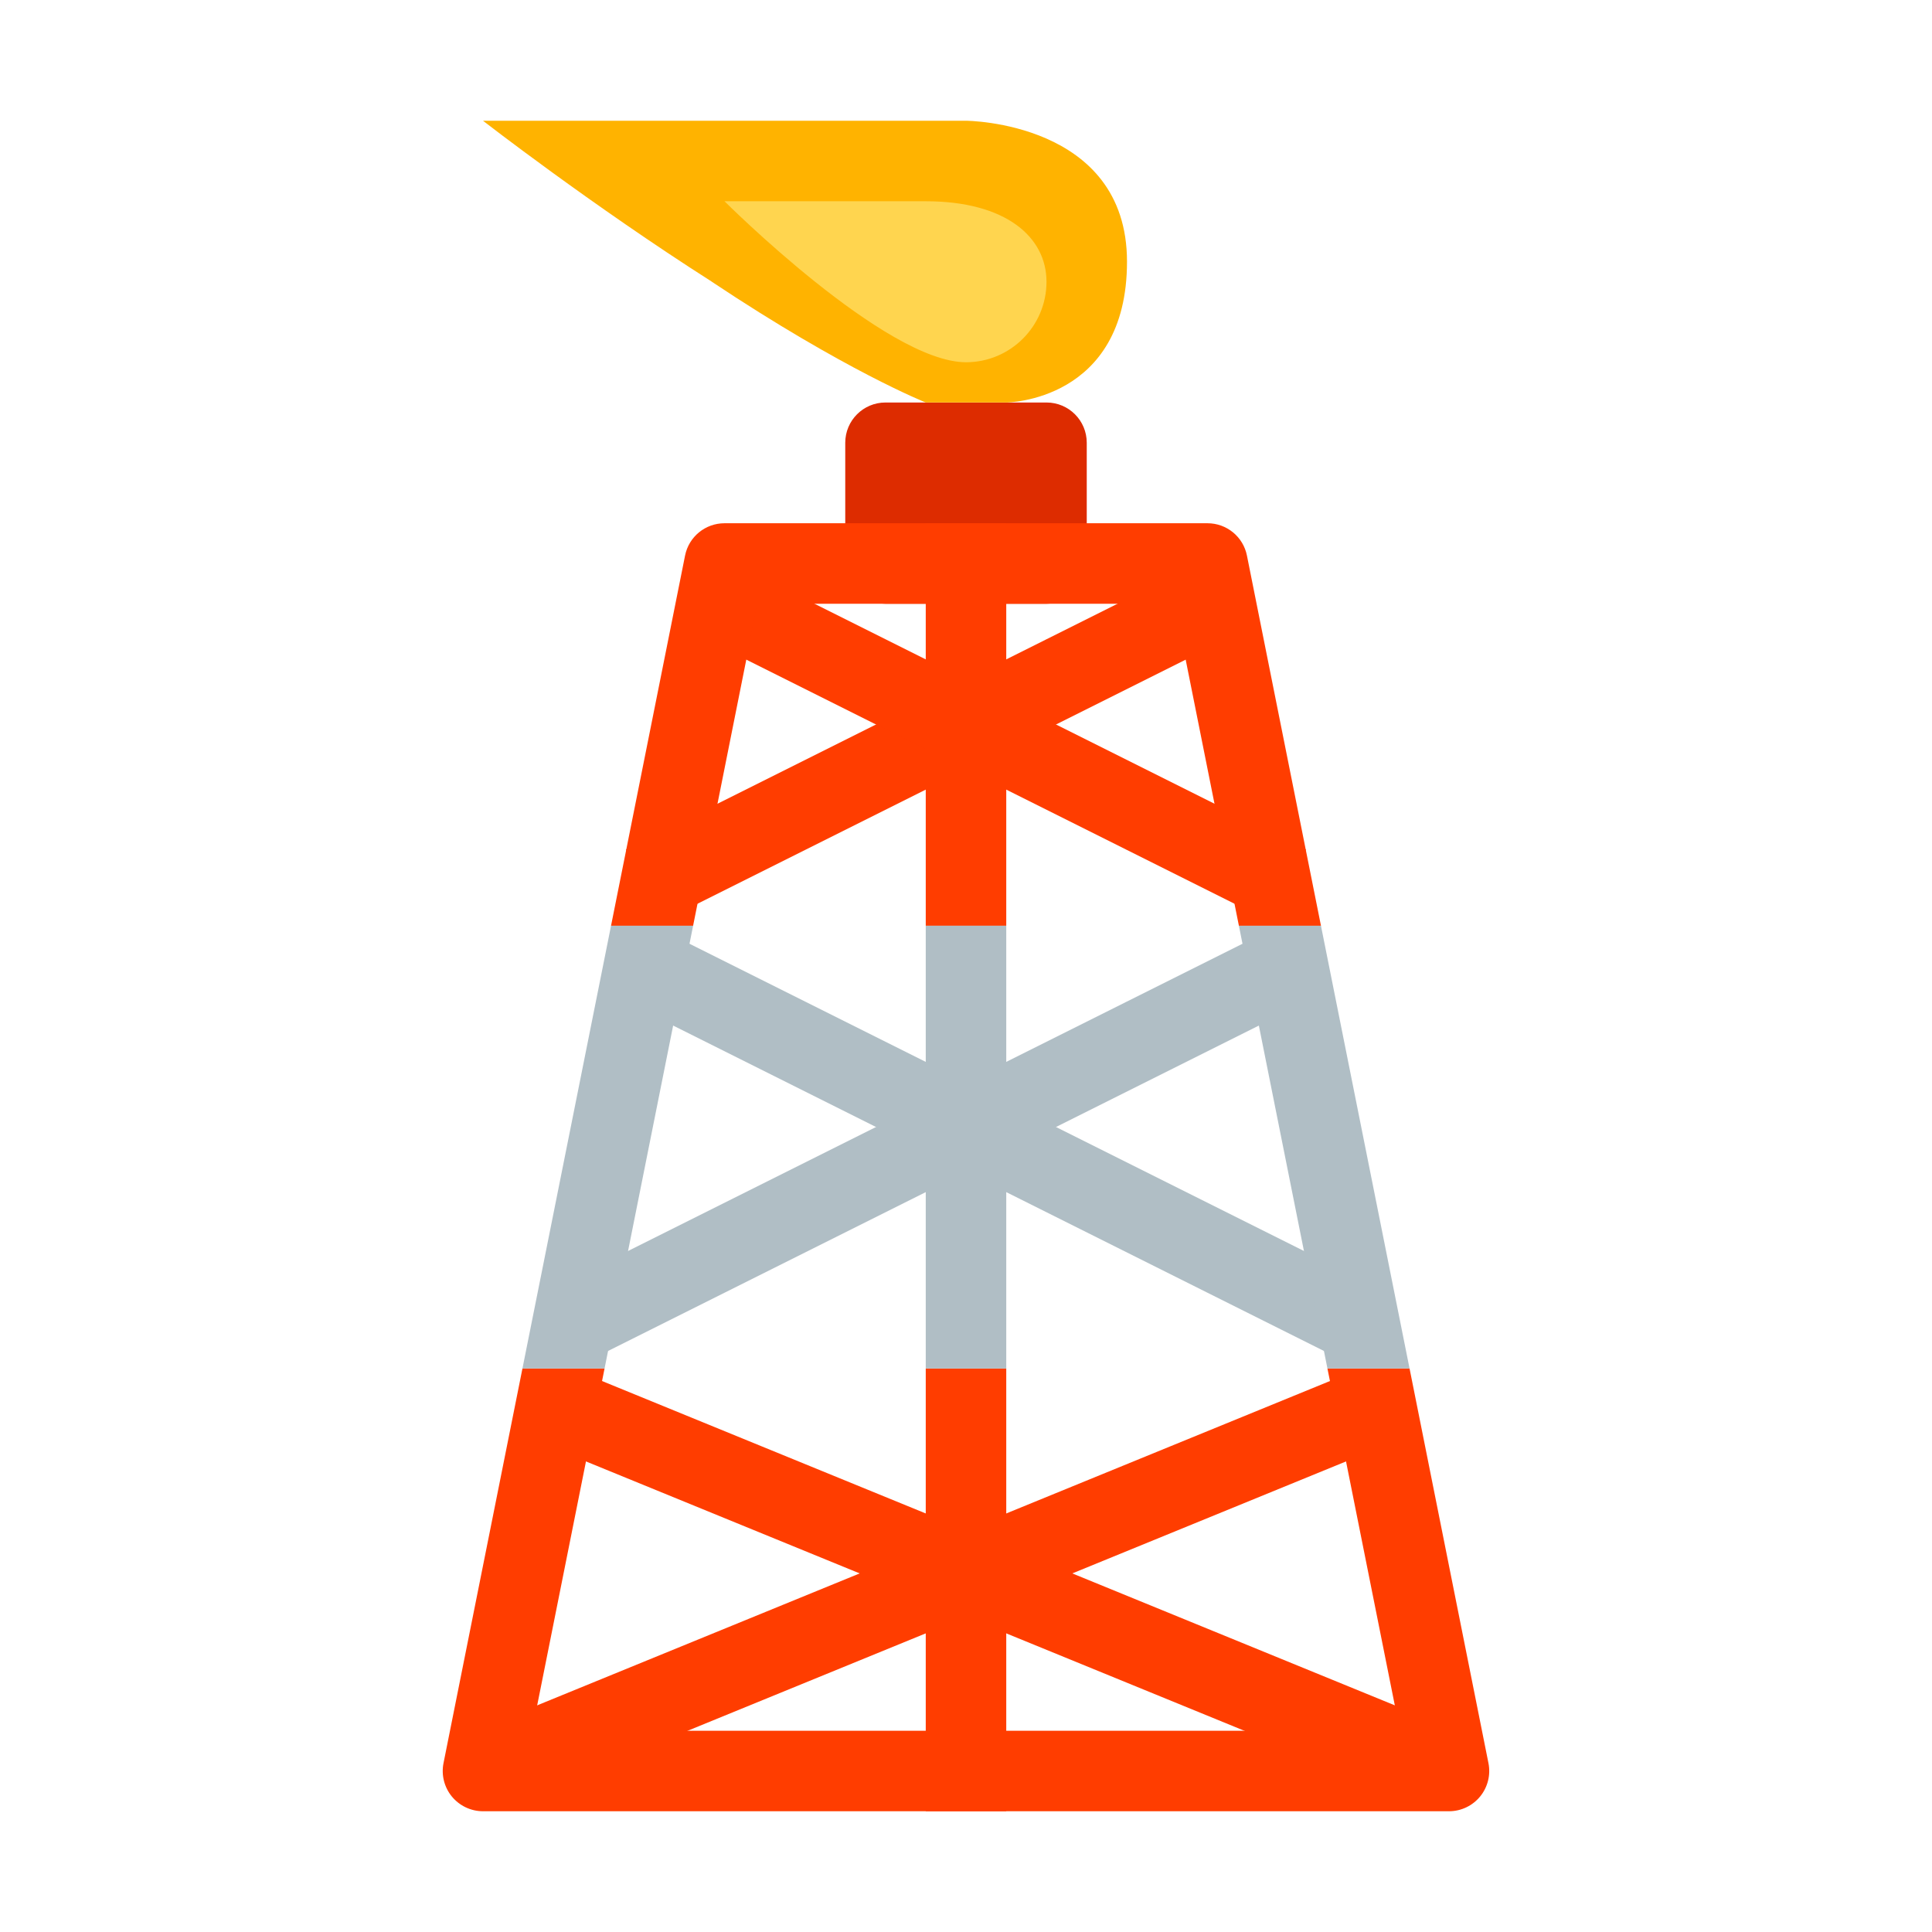 <?xml version="1.0" encoding="utf-8"?>
<!-- Generator: Adobe Illustrator 15.0.0, SVG Export Plug-In . SVG Version: 6.00 Build 0)  -->
<!DOCTYPE svg PUBLIC "-//W3C//DTD SVG 1.1//EN" "http://www.w3.org/Graphics/SVG/1.1/DTD/svg11.dtd">
<svg version="1.1"  xmlns="http://www.w3.org/2000/svg" xmlns:xlink="http://www.w3.org/1999/xlink" x="0px" y="0px"
	 width="48px" height="48px" viewBox="0 0 48 48" enable-background="new 0 0 48 48" xml:space="preserve">
<path fill="#DD2C00" d="M27,14c0,0.552-0.447,1-1,1h-4c-0.553,0-1-0.448-1-1v-3c0-0.552,0.447-1,1-1h4c0.553,0,1,0.448,1,1V14z"/>
<g>
	<line fill="none" stroke="#FF3D00" stroke-width="2" x1="16" y1="22" x2="30" y2="15"/>
	<line fill="none" stroke="#FF3D00" stroke-width="2" x1="18" y1="15" x2="32" y2="22"/>
	<line fill="none" stroke="#FF3D00" stroke-width="2" x1="14" y1="35" x2="36" y2="44"/>
	<line fill="none" stroke="#FF3D00" stroke-width="2" x1="12" y1="44" x2="34" y2="35"/>
	<path fill="#FF3D00" d="M34.78,43H13.22l1.8-9H12.98l-1.961,9.804c-0.059,0.294,0.018,0.599,0.207,0.83
		C11.417,44.865,11.7,45,12,45h24c0.3,0,0.583-0.135,0.773-0.366c0.189-0.231,0.266-0.536,0.207-0.83L35.02,34H32.98L34.78,43z"/>
	<path fill="#FF3D00" d="M18.819,15h10.361l1.6,8h2.039l-1.839-9.196C30.887,13.336,30.477,13,30,13H18
		c-0.477,0-0.887,0.336-0.98,0.804L15.181,23h2.039L18.819,15z"/>
	<rect x="23" y="34" fill="#FF3D00" width="2" height="11"/>
	<rect x="23" y="13" fill="#FF3D00" width="2" height="10"/>
</g>
<g>
	<line fill="none" stroke="#B0BEC5" stroke-width="2" x1="16" y1="24" x2="34" y2="33"/>
	<line fill="none" stroke="#B0BEC5" stroke-width="2" x1="14" y1="33" x2="32" y2="24"/>
	<rect x="23" y="23" fill="#B0BEC5" width="2" height="11"/>
	<polygon fill="#B0BEC5" points="30.78,23 32.98,34 35.02,34 32.819,23 	"/>
	<polygon fill="#B0BEC5" points="17.22,23 15.181,23 12.98,34 15.02,34 	"/>
</g>
<path fill="#FFB300" d="M24,3c-2.21,0-12,0-12,0s2.698,2.095,5.678,3.994C17.681,6.996,17.681,6.998,17.685,7C21,9.208,23,10,23,10
	h2c0,0,3-0.016,3-3.5S24,3,24,3z"/>
<path fill="#FFD54F" d="M18,5c0,0,4,4,6,4c1.104,0,2-0.896,2-2s-1-2-3-2C21.896,5,18,5,18,5z"/>
</svg>
